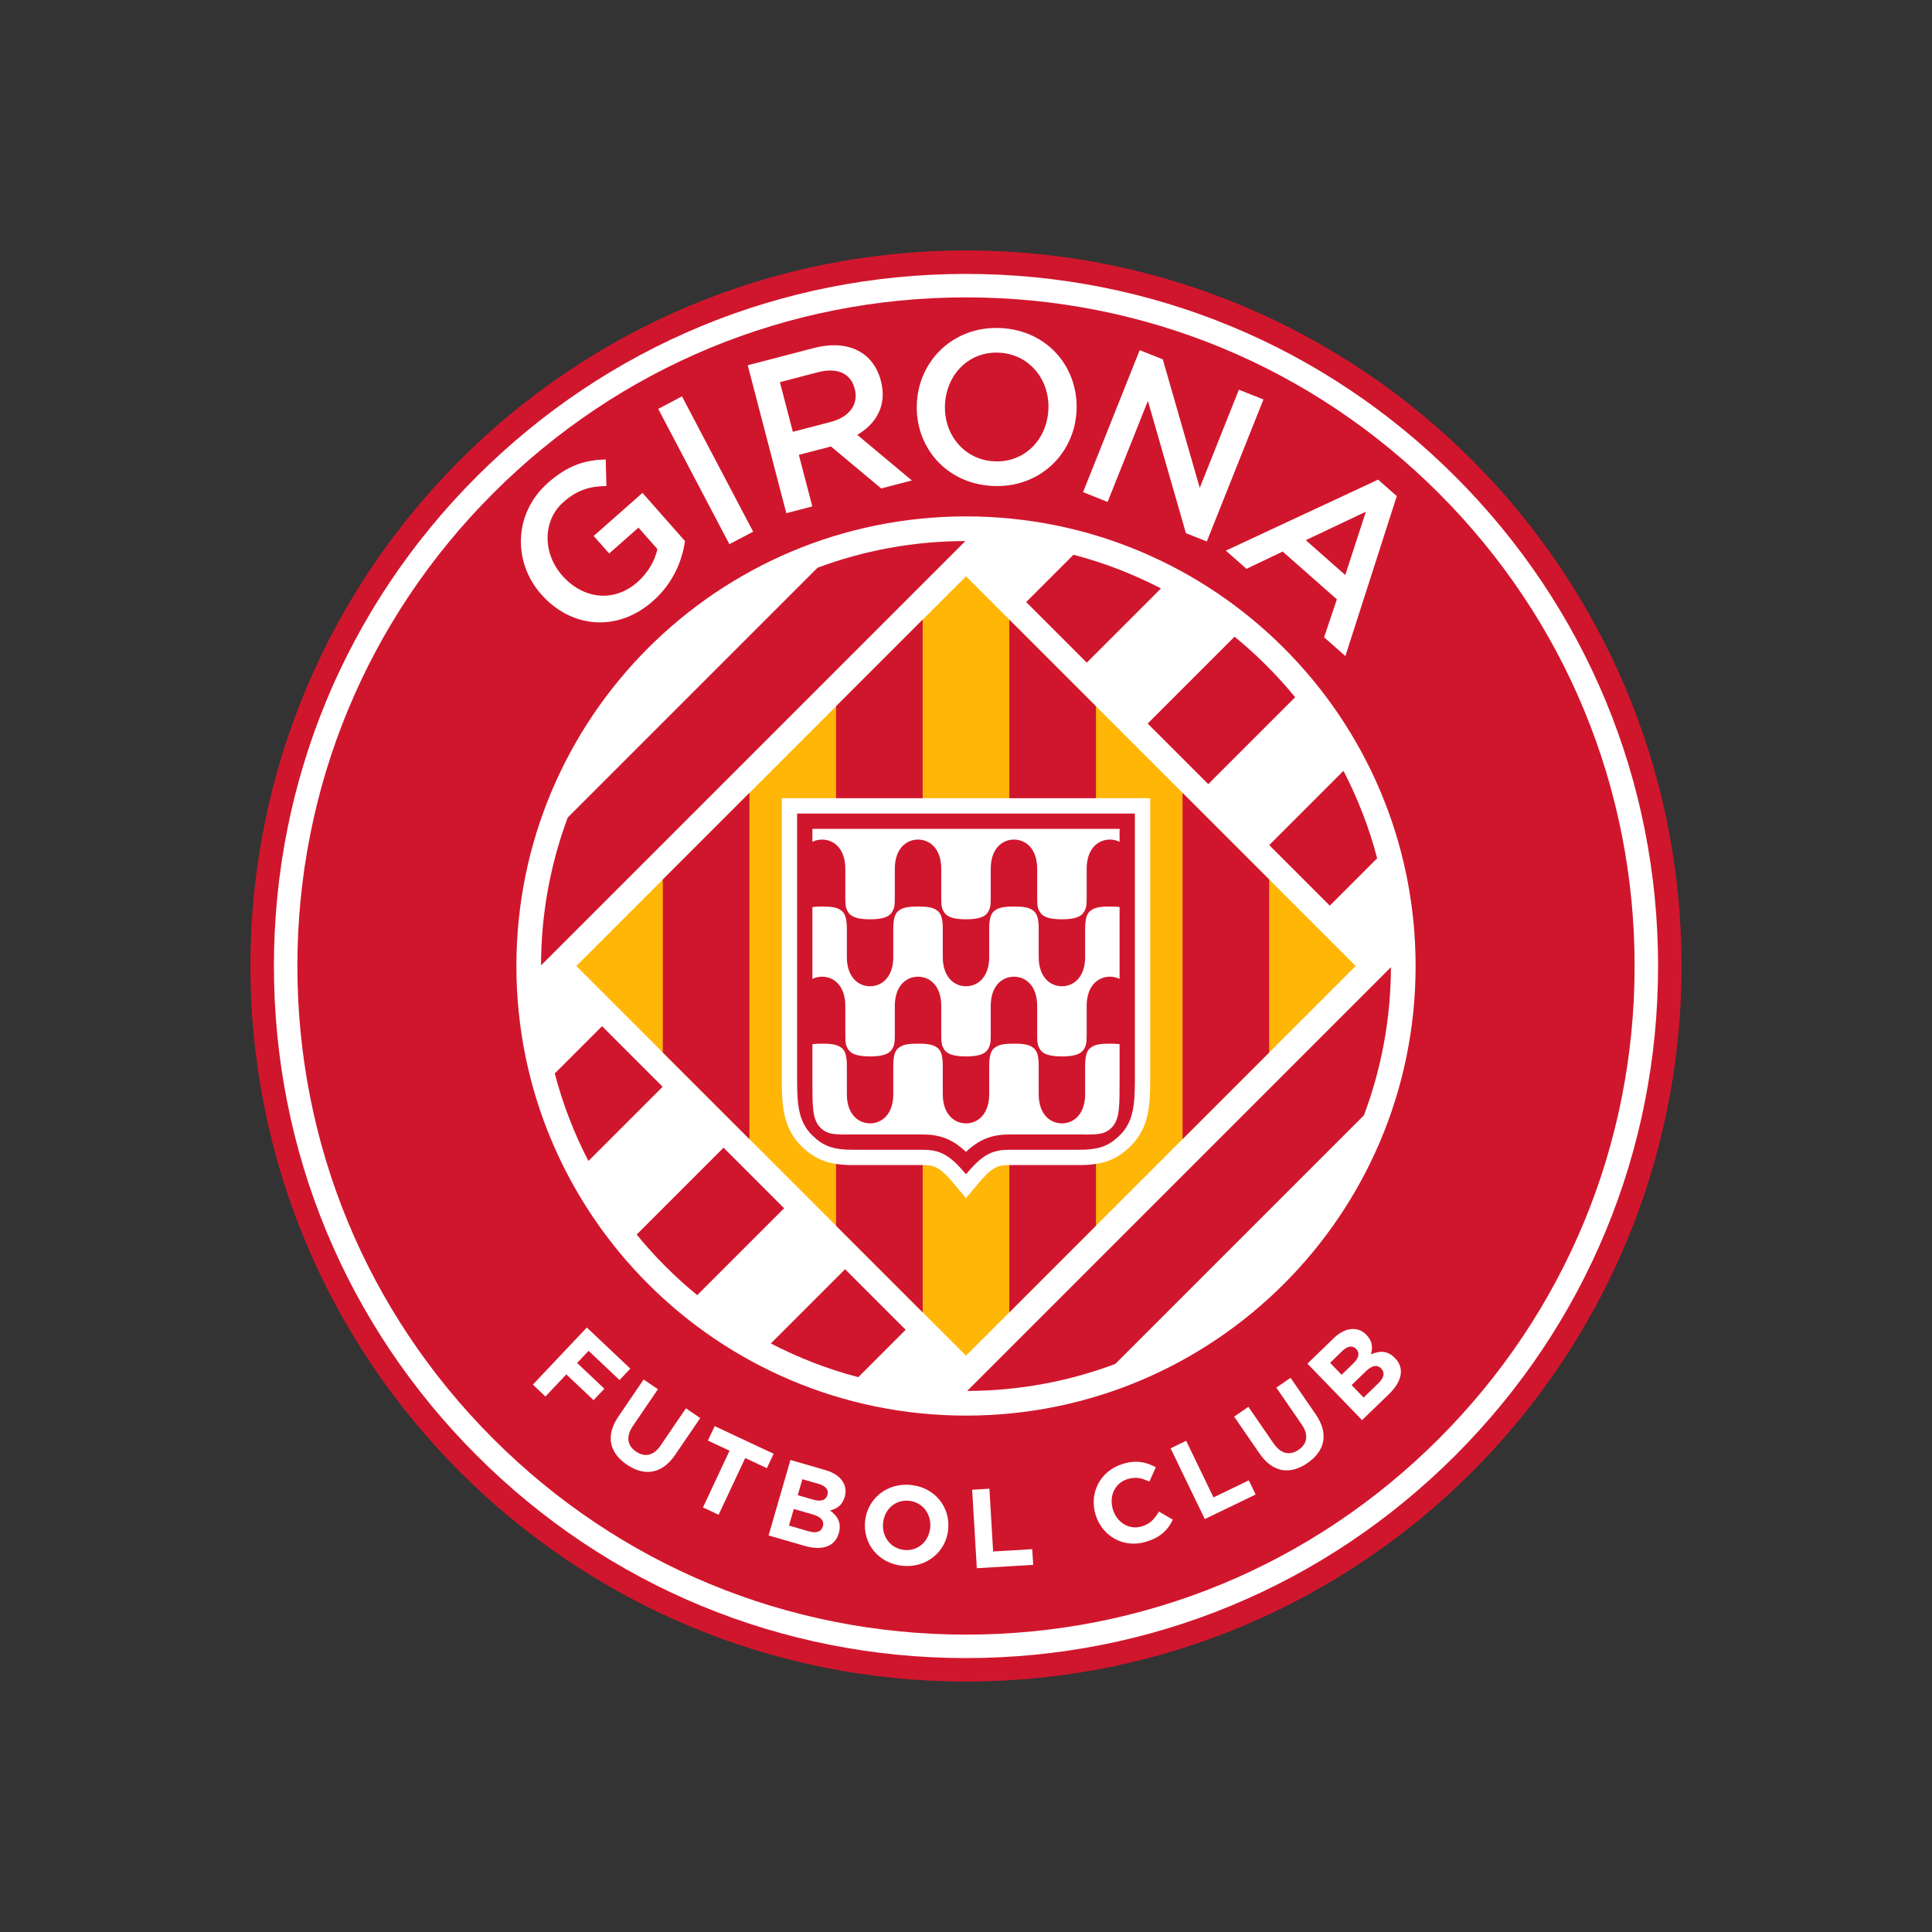<svg width="270" height="270" viewBox="0 0 270 270" fill="none" xmlns="http://www.w3.org/2000/svg">
<rect x="0" y="0" width="270" height="270" fill="#333333" stroke="none"/>
<g clip-path="url(#clip0_1_442)">
<path d="M235 135C235 190.227 190.229 235 135 235C79.772 235 35 190.227 35 135C35 79.771 79.772 35 135 35C190.229 35 235 79.771 235 135Z" fill="#D0162D"/>
<path d="M66.609 203.391C48.341 185.123 38.28 160.834 38.28 135C38.28 109.165 48.341 84.876 66.609 66.608C84.877 48.34 109.165 38.28 135 38.28C160.835 38.28 185.124 48.34 203.391 66.608C221.66 84.876 231.72 109.165 231.72 135C231.72 160.834 221.66 185.123 203.391 203.391C185.123 221.659 160.835 231.72 135 231.72C109.166 231.72 84.877 221.659 66.609 203.391Z" fill="white"/>
<path d="M135 228.44C110.041 228.44 86.577 218.72 68.928 201.072C51.28 183.423 41.56 159.959 41.56 135C41.56 110.041 51.28 86.576 68.928 68.928C86.577 51.279 110.041 41.56 135 41.56C159.959 41.56 183.423 51.279 201.072 68.928C218.72 86.576 228.44 110.041 228.44 135C228.44 159.959 218.721 183.424 201.073 201.072C183.424 218.721 159.959 228.44 135 228.44Z" fill="#D0162D"/>
<path d="M197.833 135C197.833 169.701 169.701 197.833 135 197.833C100.299 197.833 72.167 169.701 72.167 135C72.167 100.298 100.299 72.167 135 72.167C169.701 72.167 197.833 100.298 197.833 135Z" fill="white"/>
<path d="M82.01 185.523L88.088 191.266L86.579 192.862L82.258 188.779L80.652 190.478L84.461 194.076L82.952 195.673L79.144 192.074L76.224 195.164L74.468 193.505L82.01 185.523Z" fill="white"/>
<path d="M86.416 197.975L89.947 192.788L91.944 194.147L88.448 199.283C87.442 200.761 87.66 202.029 88.879 202.859C90.098 203.689 91.341 203.453 92.32 202.013L95.86 196.813L97.858 198.173L94.371 203.295C92.499 206.044 90.038 206.343 87.6 204.683C85.162 203.023 84.597 200.646 86.416 197.975Z" fill="white"/>
<path d="M101.957 202.739L98.931 201.32L99.877 199.303L108.116 203.166L107.17 205.183L104.144 203.764L100.428 211.69L98.241 210.665L101.957 202.739Z" fill="white"/>
<path d="M110.464 204.033L115.362 205.451C116.567 205.8 117.421 206.406 117.849 207.183C118.192 207.805 118.263 208.462 118.045 209.216C117.7 210.406 116.875 210.886 116 211.09C117.085 211.91 117.634 212.837 117.215 214.284C116.657 216.212 114.81 216.723 112.429 216.034L107.411 214.582L110.464 204.033ZM113.018 214C114.043 214.296 114.766 214.114 115.001 213.3C115.206 212.592 114.805 212.002 113.615 211.657L110.932 210.881L110.261 213.202L113.018 214ZM113.63 209.571C114.655 209.868 115.399 209.724 115.635 208.91C115.835 208.217 115.406 207.668 114.426 207.385L112.136 206.722L111.49 208.952L113.63 209.571Z" fill="white"/>
<path d="M120.899 212.563C121.225 209.458 123.942 207.173 127.312 207.527C130.682 207.881 132.837 210.647 132.507 213.783C132.181 216.888 129.464 219.173 126.094 218.819C122.724 218.465 120.57 215.699 120.899 212.563ZM129.995 213.519C130.192 211.647 128.983 209.942 127.048 209.739C125.114 209.535 123.611 210.924 123.411 212.827C123.214 214.699 124.424 216.404 126.358 216.607C128.293 216.81 129.795 215.422 129.995 213.519Z" fill="white"/>
<path d="M135.86 208.195L138.272 208.052L138.792 216.822L144.258 216.498L144.388 218.691L136.511 219.158L135.86 208.195Z" fill="white"/>
<path d="M153.106 211.67C152.199 208.683 153.709 205.552 156.937 204.573C158.918 203.972 160.257 204.386 161.524 205.05L160.626 207.061C159.592 206.571 158.769 206.345 157.568 206.709C155.797 207.247 154.967 209.105 155.523 210.937C156.069 212.738 157.771 213.861 159.572 213.315C160.773 212.95 161.363 212.247 161.961 211.246L163.911 212.376C163.18 213.86 162.171 214.854 160.144 215.469C157.051 216.408 154.031 214.718 153.106 211.67Z" fill="white"/>
<path d="M163.593 202.405L165.768 201.354L169.591 209.264L174.521 206.881L175.476 208.859L168.372 212.293L163.593 202.405Z" fill="white"/>
<path d="M176.033 203.144L172.474 197.976L174.464 196.606L177.987 201.723C179.001 203.196 180.263 203.451 181.477 202.615C182.692 201.778 182.922 200.535 181.934 199.101L178.367 193.919L180.357 192.549L183.871 197.653C185.757 200.393 185.144 202.795 182.715 204.467C180.285 206.14 177.865 205.806 176.033 203.144Z" fill="white"/>
<path d="M182.714 190.571L186.378 187.026C187.28 186.153 188.231 185.714 189.118 185.728C189.828 185.74 190.434 186.005 190.979 186.569C191.841 187.46 191.847 188.414 191.589 189.275C192.84 188.741 193.917 188.725 194.964 189.808C196.36 191.251 195.886 193.107 194.105 194.831L190.35 198.463L182.714 190.571ZM189.094 190.576C189.86 189.835 190.105 189.118 189.516 188.509C189.014 187.99 188.325 188.09 187.592 188.799L185.878 190.457L187.493 192.125L189.094 190.576ZM192.632 193.308C193.399 192.567 193.599 191.849 193.01 191.24C192.497 190.71 191.786 190.765 190.896 191.627L188.889 193.569L190.569 195.305L192.632 193.308Z" fill="white"/>
<path d="M75.628 83.05C71.67 78.566 71.75 71.738 76.578 67.476C79.37 65.012 81.772 64.276 84.652 64.218L84.745 67.921C82.581 67.959 80.782 68.366 78.746 70.163C75.794 72.768 75.834 77.333 78.58 80.445C81.488 83.74 85.803 84.247 89.075 81.359C90.585 80.026 91.534 78.334 91.872 76.733L89.226 73.736L85.13 77.351L82.969 74.903L89.788 68.884L95.726 75.612C95.338 78.355 94.083 81.498 91.246 84.003C86.234 88.426 79.789 87.764 75.628 83.05Z" fill="white"/>
<path d="M91.986 57.142L95.308 55.394L105.255 74.301L101.932 76.049L91.986 57.142Z" fill="white"/>
<path d="M104.497 51.046L113.711 48.643C118.554 47.38 122.067 49.24 123.107 53.227C123.993 56.623 122.486 59.192 119.808 60.773L127.43 67.144L123.148 68.261L116.13 62.395L111.641 63.565L113.52 70.771L109.888 71.719L104.497 51.046ZM116.118 58.96C118.717 58.282 120.016 56.493 119.454 54.337C118.876 52.122 116.966 51.327 114.278 52.028L108.992 53.406L110.802 60.346L116.118 58.96Z" fill="white"/>
<path d="M128.136 56.276C128.46 50.272 133.365 45.495 139.917 45.85C146.469 46.205 150.772 51.419 150.444 57.484C150.118 63.488 145.214 68.265 138.662 67.91C132.109 67.556 127.807 62.341 128.136 56.276ZM146.512 57.271C146.737 53.127 143.906 49.519 139.67 49.29C135.434 49.061 132.295 52.283 132.067 56.489C131.842 60.634 134.673 64.241 138.909 64.47C143.145 64.7 146.284 61.477 146.512 57.271Z" fill="white"/>
<path d="M159.273 48.934L162.505 50.222L167.665 68.182L173.136 54.461L176.567 55.829L168.654 75.674L165.734 74.51L160.42 56.028L154.791 70.146L151.361 68.779L159.273 48.934Z" fill="white"/>
<path d="M192.594 67.031L195.203 69.333L188.02 91.688L185.045 89.063L186.831 83.761L179.255 77.079L174.195 79.494L171.311 76.95L192.594 67.031ZM188.002 80.358L190.885 71.506L182.486 75.493L188.002 80.358Z" fill="white"/>
<path fill-rule="evenodd" clip-rule="evenodd" d="M194.386 135.161L135.161 194.387C142.446 194.368 149.42 193.032 155.865 190.612L190.612 155.865C193.031 149.42 194.367 142.447 194.386 135.161Z" fill="#D0162D"/>
<path fill-rule="evenodd" clip-rule="evenodd" d="M187.753 107.726L107.725 187.753C111.574 189.748 115.663 191.343 119.946 192.462L192.461 119.947C191.342 115.663 189.747 111.575 187.753 107.726Z" fill="#D0162D"/>
<path fill-rule="evenodd" clip-rule="evenodd" d="M172.53 88.975L88.975 172.53C91.505 175.628 94.34 178.466 97.437 180.998L180.998 97.437C178.466 94.34 175.628 91.505 172.53 88.975Z" fill="#D0162D"/>
<path fill-rule="evenodd" clip-rule="evenodd" d="M150.02 77.528L77.529 150.02C78.646 154.305 80.24 158.395 82.232 162.246L162.246 82.232C158.395 80.24 154.305 78.645 150.02 77.528Z" fill="#D0162D"/>
<path fill-rule="evenodd" clip-rule="evenodd" d="M134.912 75.611C127.644 75.622 120.685 76.942 114.251 79.342L79.342 114.251C76.943 120.684 75.622 127.643 75.611 134.911L134.912 75.611Z" fill="#D0162D"/>
<path d="M135 75.727C139.726 80.453 189.546 130.274 194.272 135C189.546 139.726 139.726 189.546 135 194.272C130.274 189.546 80.454 139.726 75.728 135C80.454 130.274 130.274 80.453 135 75.727Z" fill="white"/>
<path d="M135 80.545C139.342 84.887 185.112 130.658 189.454 135C185.112 139.342 139.342 185.112 135 189.454C130.658 185.112 84.887 139.342 80.546 135C84.887 130.658 130.658 84.887 135 80.545Z" fill="#FFB607"/>
<path d="M104.736 110.809L92.63 122.915V147.085C96.776 151.231 99.223 153.678 104.736 159.191V110.809Z" fill="#D0162D"/>
<path d="M165.263 110.809V159.191C170.776 153.678 173.223 151.231 177.369 147.085V122.915C173.223 118.769 170.776 116.322 165.263 110.809Z" fill="#D0162D"/>
<path d="M128.947 86.599L116.842 98.704V171.296C121.902 176.356 126.164 180.619 128.949 183.404L128.947 86.599Z" fill="#D0162D"/>
<path d="M141.052 86.597C141.052 115.869 141.052 154.142 141.052 183.402C143.837 180.618 148.098 176.356 153.157 171.297C153.159 149.312 153.158 120.686 153.157 98.703C148.098 93.644 143.837 89.382 141.052 86.597Z" fill="#D0162D"/>
<path d="M109.257 111.553V151.058C109.279 154.109 109.305 157.549 112.018 160.196C114.035 162.163 115.985 162.851 119.471 162.824H128.914C130.422 162.824 131.24 162.937 133.356 165.477L135 167.45L136.643 165.477C138.759 162.937 139.577 162.824 141.085 162.824H150.545C154.014 162.851 155.964 162.163 157.981 160.196C160.694 157.549 160.72 154.109 160.742 151.074V111.553H109.257Z" fill="white"/>
<path d="M135 164.107C132.683 161.326 131.327 160.685 128.914 160.685H119.454C116.412 160.709 115.055 160.169 113.512 158.664C111.563 156.763 111.42 154.291 111.396 151.058V113.692H158.603V151.058C158.579 154.291 158.437 156.763 156.487 158.664C154.944 160.169 153.588 160.709 150.545 160.685H141.085C138.672 160.685 137.316 161.326 134.999 164.107H135Z" fill="#D0162D"/>
<path d="M156.364 117.599C155.967 117.419 155.538 117.332 155.108 117.332H155.109C153.469 117.332 151.864 118.596 151.864 121.413V125.389C151.864 126.583 151.816 126.984 151.376 127.613C150.912 128.206 149.978 128.473 148.405 128.473H148.406C146.833 128.473 145.899 128.206 145.434 127.613C144.995 126.984 144.947 126.583 144.947 125.389V121.413C144.947 118.596 143.342 117.332 141.702 117.332H141.703C140.063 117.332 138.458 118.596 138.458 121.413V125.389C138.458 126.583 138.41 126.984 137.97 127.613C137.506 128.206 136.572 128.473 134.999 128.473H135C133.427 128.473 132.493 128.206 132.028 127.613C131.589 126.984 131.541 126.583 131.541 125.389V121.413C131.541 118.596 129.936 117.332 128.296 117.332H128.297C126.657 117.332 125.052 118.596 125.052 121.413V125.389C125.052 126.583 125.003 126.984 124.564 127.613C124.1 128.206 123.166 128.473 121.593 128.473H121.594C120.021 128.473 119.087 128.206 118.622 127.613C118.183 126.984 118.135 126.583 118.135 125.389V121.413C118.135 118.596 116.53 117.332 114.89 117.332H114.891C114.446 117.332 114.003 117.425 113.595 117.617L113.535 117.65C113.535 116.822 113.535 116.198 113.535 115.832H156.464C156.464 116.198 156.464 116.822 156.464 117.65L156.364 117.599Z" fill="white"/>
<path d="M156.307 136.736C155.926 136.573 155.518 136.494 155.108 136.494H155.109C153.469 136.494 151.864 137.759 151.864 140.576V144.551C151.864 145.746 151.816 146.147 151.376 146.775C150.912 147.369 149.978 147.635 148.405 147.635H148.406C146.833 147.635 145.899 147.369 145.434 146.775C144.995 146.147 144.947 145.746 144.947 144.551V140.576C144.947 137.759 143.342 136.494 141.702 136.494H141.703C140.063 136.494 138.458 137.759 138.458 140.576V144.551C138.458 145.746 138.41 146.147 137.97 146.775C137.506 147.369 136.572 147.635 134.999 147.635H135C133.427 147.635 132.493 147.369 132.028 146.775C131.589 146.147 131.541 145.746 131.541 144.551V140.576C131.541 137.759 129.936 136.494 128.296 136.494H128.297C126.657 136.494 125.052 137.759 125.052 140.576V144.551C125.052 145.746 125.003 146.147 124.564 146.775C124.1 147.369 123.166 147.635 121.593 147.635H121.594C120.021 147.635 119.087 147.369 118.622 146.775C118.183 146.147 118.135 145.746 118.135 144.551V140.576C118.135 137.759 116.53 136.494 114.89 136.494H114.891C114.453 136.494 114.018 136.584 113.616 136.77L113.535 136.805C113.535 133.465 113.535 129.951 113.535 126.76L113.598 126.752C113.961 126.707 114.385 126.69 114.891 126.69H114.89C116.29 126.69 117.065 126.815 117.671 127.332C118.133 127.722 118.349 128.456 118.349 129.81V133.75C118.349 136.566 119.954 137.831 121.594 137.831H121.593C123.233 137.831 124.838 136.566 124.838 133.75V129.81C124.838 128.456 125.054 127.722 125.516 127.332C126.122 126.815 126.897 126.69 128.297 126.69H128.296C129.696 126.69 130.471 126.815 131.077 127.332C131.539 127.722 131.755 128.456 131.755 129.81V133.75C131.755 136.566 133.36 137.831 135 137.831H134.999C136.639 137.831 138.244 136.566 138.244 133.75V129.81C138.244 128.456 138.46 127.722 138.921 127.332C139.528 126.815 140.303 126.69 141.703 126.69H141.702C143.101 126.69 143.877 126.815 144.483 127.332C144.945 127.722 145.161 128.456 145.161 129.81V133.75C145.161 136.566 146.766 137.831 148.406 137.831H148.405C150.045 137.831 151.65 136.566 151.65 133.75V129.81C151.65 128.456 151.866 127.722 152.328 127.332C152.934 126.815 153.709 126.69 155.109 126.69H155.108C155.592 126.69 156.002 126.705 156.356 126.746L156.463 126.754C156.463 129.944 156.463 133.457 156.463 136.797L156.307 136.736Z" fill="white"/>
<path d="M156.464 146.019C156.464 149.055 156.464 151.042 156.464 151.042C156.439 154.35 156.559 156.412 155.323 157.619C154.299 158.617 153.242 158.567 150.545 158.545H141.085C138.614 158.545 136.881 159.206 134.999 160.977C133.118 159.206 131.385 158.545 128.914 158.545H119.454C116.757 158.567 115.699 158.617 114.676 157.619C113.44 156.412 113.56 154.35 113.535 151.042C113.535 151.042 113.535 149.013 113.535 145.924L113.606 145.913C113.968 145.869 114.39 145.853 114.891 145.853H114.89C116.29 145.853 117.065 145.977 117.671 146.494C118.133 146.884 118.349 147.618 118.349 148.973V152.912C118.349 155.729 119.954 156.993 121.594 156.993H121.593C123.233 156.993 124.838 155.729 124.838 152.912V148.973C124.838 147.618 125.054 146.884 125.516 146.494C126.122 145.977 126.897 145.853 128.297 145.853H128.296C129.696 145.853 130.471 145.977 131.077 146.494C131.539 146.884 131.755 147.618 131.755 148.973V152.912C131.755 155.729 133.36 156.993 135 156.993H134.999C136.639 156.993 138.244 155.729 138.244 152.912V148.973C138.244 147.618 138.46 146.884 138.921 146.494C139.528 145.977 140.303 145.853 141.703 145.853H141.702C143.101 145.853 143.877 145.977 144.483 146.494C144.945 146.884 145.161 147.618 145.161 148.973V152.912C145.161 155.729 146.766 156.993 148.406 156.993H148.405C150.045 156.993 151.65 155.729 151.65 152.912V148.973C151.65 147.618 151.866 146.884 152.328 146.494C152.934 145.977 153.709 145.853 155.109 145.853H155.108C155.648 145.853 156.095 145.871 156.475 145.924L156.464 146.019Z" fill="white"/>
</g>
<defs>
<clipPath id="clip0_1_442">
<rect width="200" height="200" fill="white" transform="translate(35 35)"/>
</clipPath>
</defs>
</svg>
